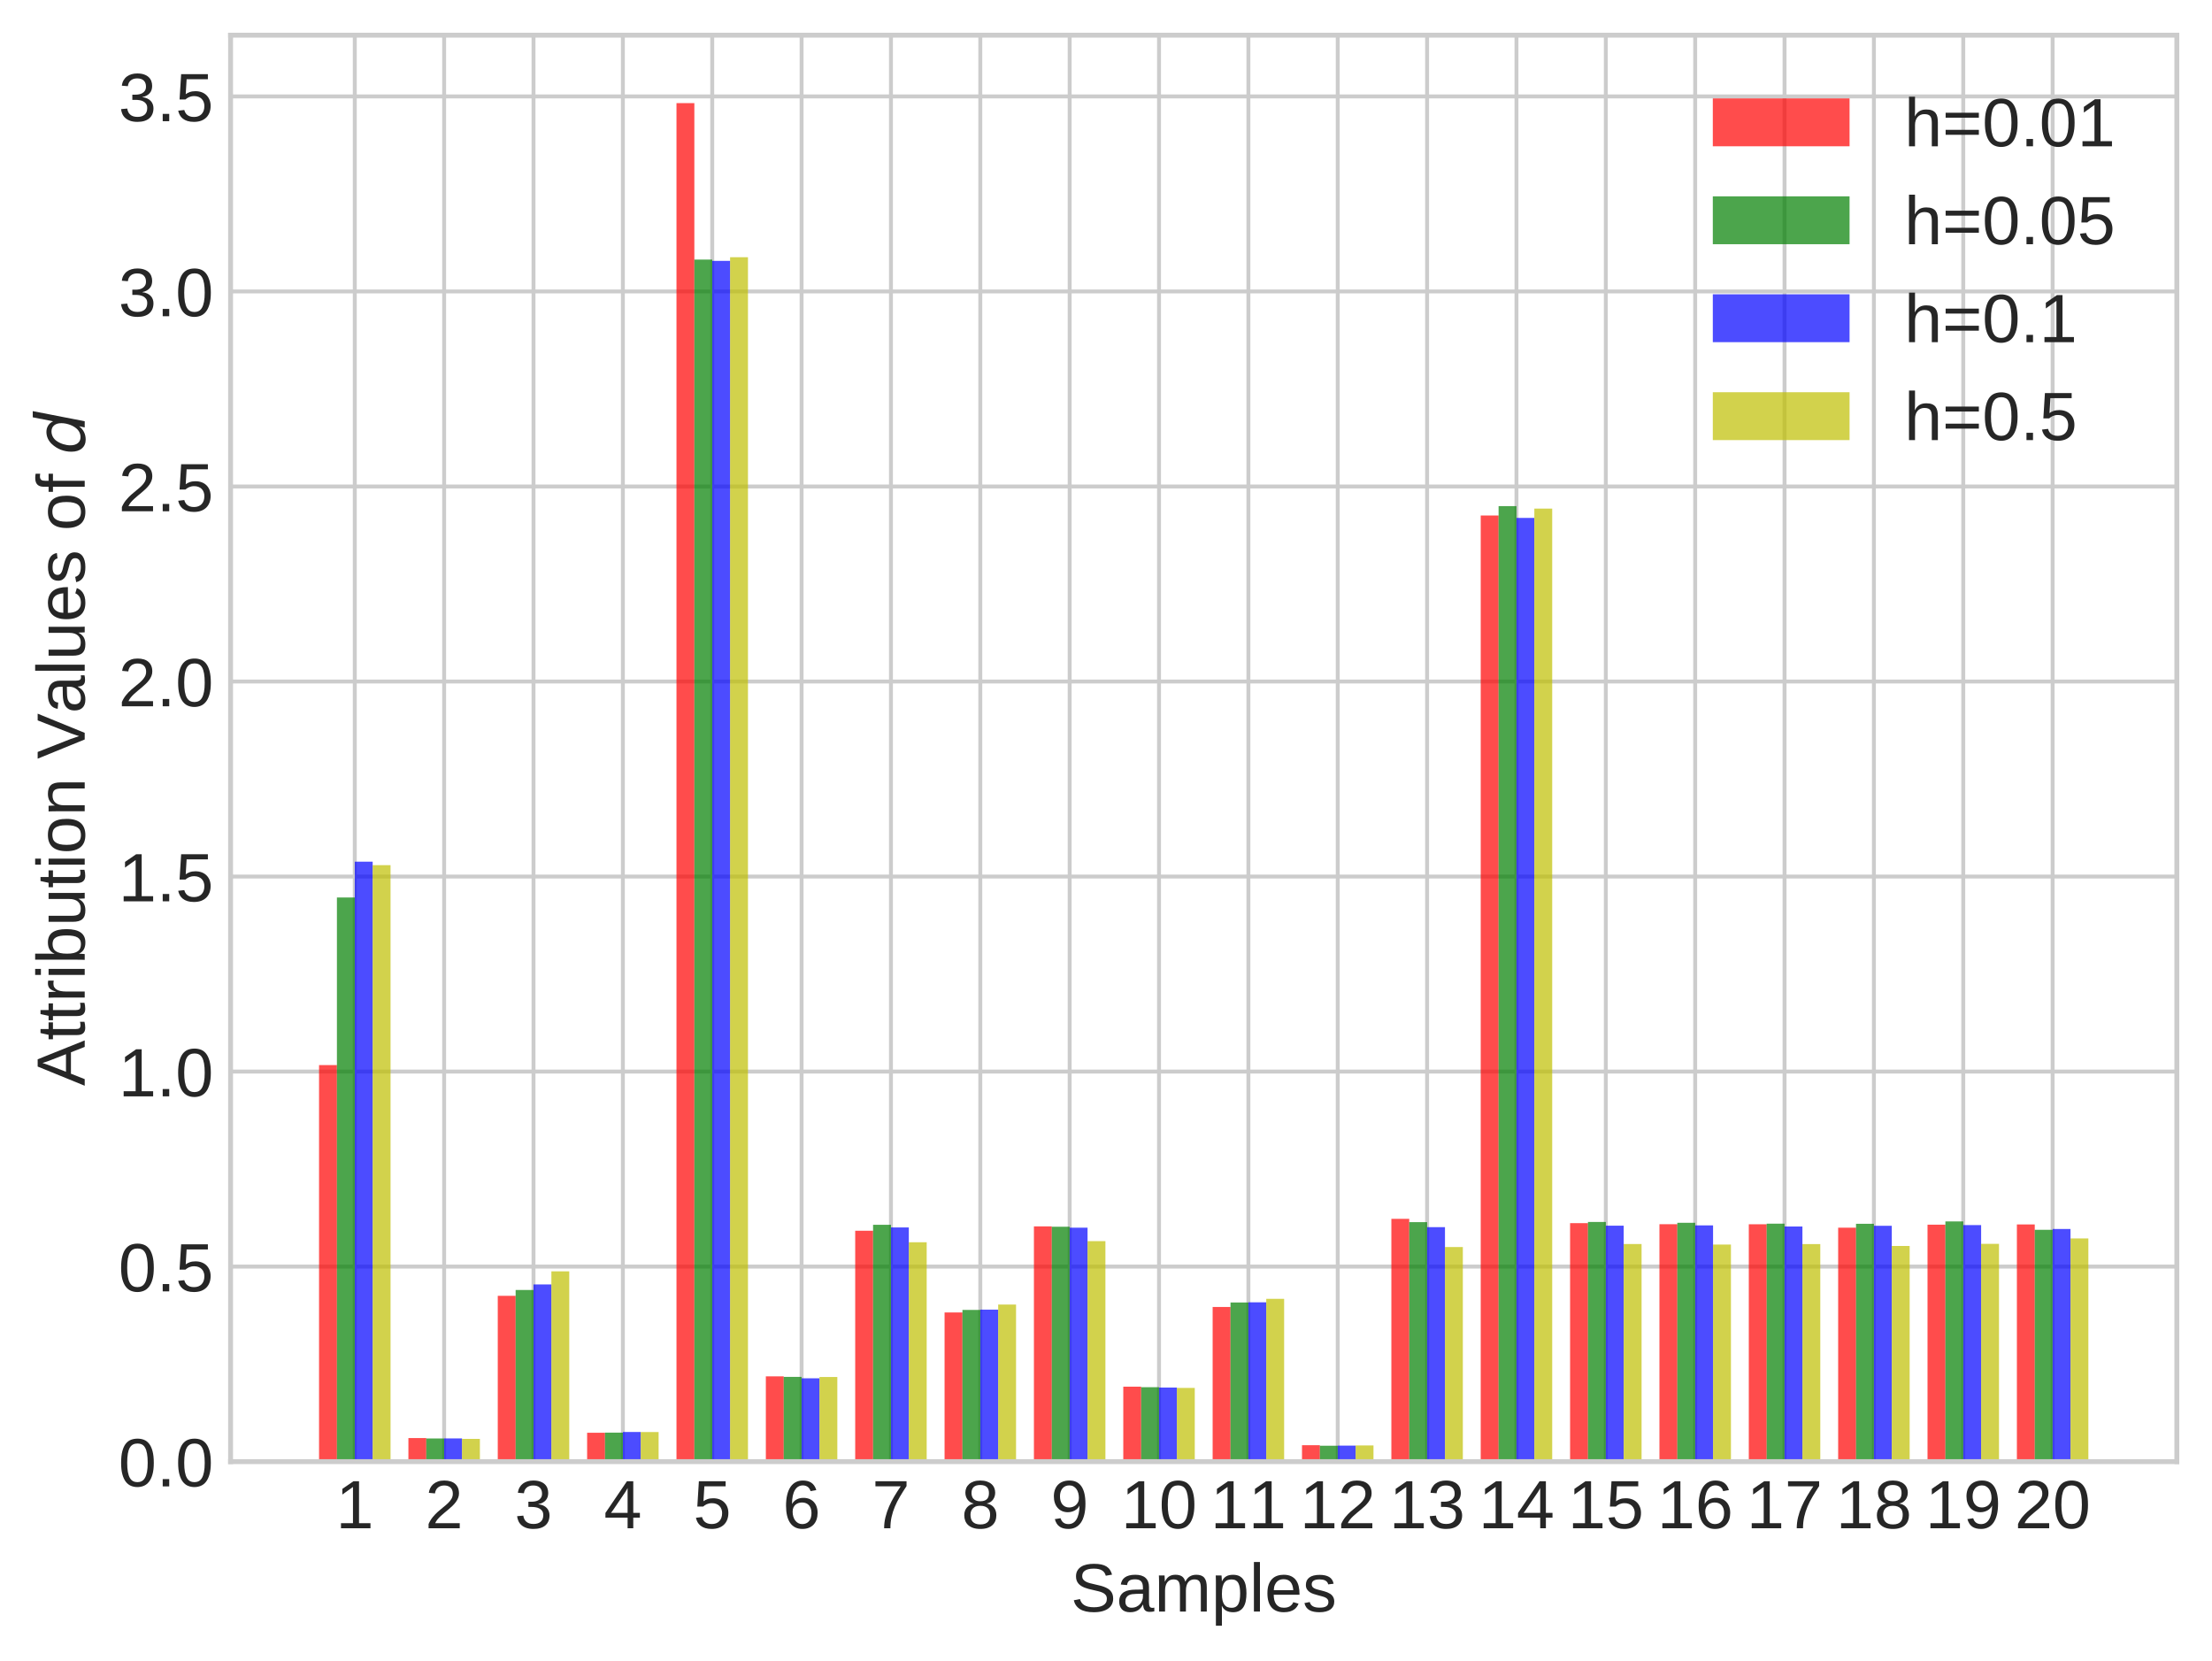 <?xml version="1.0" encoding="utf-8" standalone="no"?>
<!DOCTYPE svg PUBLIC "-//W3C//DTD SVG 1.1//EN"
  "http://www.w3.org/Graphics/SVG/1.1/DTD/svg11.dtd">
<!-- Created with matplotlib (https://matplotlib.org/) -->
<svg height="340.021pt" version="1.1" viewBox="0 0 452.901 340.021" width="452.901pt" xmlns="http://www.w3.org/2000/svg" xmlns:xlink="http://www.w3.org/1999/xlink">
 <defs>
  <style type="text/css">*{stroke-linecap:butt;stroke-linejoin:round;}</style>
 </defs>
 <g id="figure_1">
  <g id="patch_1">
   <path d="M 0 340.021 
L 452.901 340.021 
L 452.901 0 
L 0 0 
z
" style="fill:#ffffff;"/>
  </g>
  <g id="axes_1">
   <g id="patch_2">
    <path d="M 47.211 299.22 
L 445.701 299.22 
L 445.701 7.2 
L 47.211 7.2 
z
" style="fill:#ffffff;"/>
   </g>
   <g id="matplotlib.axis_1">
    <g id="xtick_1">
     <g id="line2d_1">
      <path clip-path="url(#p4e2edc030e)" d="M 72.642 299.22 
L 72.642 7.2 
" style="fill:none;stroke:#cccccc;stroke-linecap:round;stroke-width:0.8;"/>
     </g>
     <g id="line2d_2"/>
     <g id="text_1">
      <!-- 1 -->
      <g style="fill:#262626;" transform="translate(68.75 312.866)scale(0.14 -0.14)">
       <defs>
        <path d="M 7.625 0 
L 7.625 7.469 
L 25.141 7.469 
L 25.141 60.406 
L 9.625 49.312 
L 9.625 57.625 
L 25.875 68.797 
L 33.984 68.797 
L 33.984 7.469 
L 50.734 7.469 
L 50.734 0 
z
" id="LiberationSans-49"/>
       </defs>
       <use xlink:href="#LiberationSans-49"/>
      </g>
     </g>
    </g>
    <g id="xtick_2">
     <g id="line2d_3">
      <path clip-path="url(#p4e2edc030e)" d="M 90.938 299.22 
L 90.938 7.2 
" style="fill:none;stroke:#cccccc;stroke-linecap:round;stroke-width:0.8;"/>
     </g>
     <g id="line2d_4"/>
     <g id="text_2">
      <!-- 2 -->
      <g style="fill:#262626;" transform="translate(87.046 312.866)scale(0.14 -0.14)">
       <defs>
        <path d="M 5.031 0 
L 5.031 6.203 
Q 7.516 11.922 11.109 16.281 
Q 14.703 20.656 18.656 24.188 
Q 22.609 27.734 26.484 30.766 
Q 30.375 33.797 33.5 36.812 
Q 36.625 39.844 38.547 43.156 
Q 40.484 46.484 40.484 50.688 
Q 40.484 53.609 39.594 55.828 
Q 38.719 58.062 37.062 59.562 
Q 35.406 61.078 33.078 61.828 
Q 30.766 62.594 27.938 62.594 
Q 25.297 62.594 22.969 61.859 
Q 20.656 61.141 18.844 59.672 
Q 17.047 58.203 15.891 56.031 
Q 14.75 53.859 14.406 50.984 
L 5.422 51.812 
Q 5.859 55.516 7.469 58.781 
Q 9.078 62.062 11.906 64.531 
Q 14.75 67 18.719 68.406 
Q 22.703 69.828 27.938 69.828 
Q 33.062 69.828 37.062 68.609 
Q 41.062 67.391 43.812 64.984 
Q 46.578 62.594 48.047 59.078 
Q 49.516 55.562 49.516 50.984 
Q 49.516 47.516 48.266 44.391 
Q 47.016 41.266 44.938 38.422 
Q 42.875 35.594 40.141 32.953 
Q 37.406 30.328 34.422 27.812 
Q 31.453 25.297 28.422 22.828 
Q 25.391 20.359 22.719 17.859 
Q 20.062 15.375 17.969 12.812 
Q 15.875 10.25 14.703 7.469 
L 50.594 7.469 
L 50.594 0 
z
" id="LiberationSans-50"/>
       </defs>
       <use xlink:href="#LiberationSans-50"/>
      </g>
     </g>
    </g>
    <g id="xtick_3">
     <g id="line2d_5">
      <path clip-path="url(#p4e2edc030e)" d="M 109.235 299.22 
L 109.235 7.2 
" style="fill:none;stroke:#cccccc;stroke-linecap:round;stroke-width:0.8;"/>
     </g>
     <g id="line2d_6"/>
     <g id="text_3">
      <!-- 3 -->
      <g style="fill:#262626;" transform="translate(105.342 312.866)scale(0.14 -0.14)">
       <defs>
        <path d="M 51.219 19 
Q 51.219 14.266 49.672 10.547 
Q 48.141 6.844 45.188 4.266 
Q 42.234 1.703 37.859 0.359 
Q 33.5 -0.984 27.875 -0.984 
Q 21.484 -0.984 17.109 0.609 
Q 12.75 2.203 9.906 4.812 
Q 7.078 7.422 5.656 10.766 
Q 4.25 14.109 3.812 17.672 
L 12.891 18.5 
Q 13.281 15.766 14.328 13.516 
Q 15.375 11.281 17.188 9.672 
Q 19 8.062 21.625 7.172 
Q 24.266 6.297 27.875 6.297 
Q 34.516 6.297 38.297 9.562 
Q 42.094 12.844 42.094 19.281 
Q 42.094 23.094 40.406 25.406 
Q 38.719 27.734 36.203 29.031 
Q 33.688 30.328 30.734 30.766 
Q 27.781 31.203 25.297 31.203 
L 20.312 31.203 
L 20.312 38.812 
L 25.094 38.812 
Q 27.594 38.812 30.266 39.328 
Q 32.953 39.844 35.172 41.188 
Q 37.406 42.531 38.844 44.828 
Q 40.281 47.125 40.281 50.688 
Q 40.281 56.203 37.031 59.391 
Q 33.797 62.594 27.391 62.594 
Q 21.578 62.594 17.984 59.609 
Q 14.406 56.641 13.812 51.219 
L 4.984 51.906 
Q 5.516 56.453 7.469 59.812 
Q 9.422 63.188 12.422 65.406 
Q 15.438 67.625 19.281 68.719 
Q 23.141 69.828 27.484 69.828 
Q 33.25 69.828 37.391 68.375 
Q 41.547 66.938 44.188 64.469 
Q 46.828 62.016 48.062 58.688 
Q 49.312 55.375 49.312 51.609 
Q 49.312 48.578 48.484 45.938 
Q 47.656 43.312 45.891 41.203 
Q 44.141 39.109 41.422 37.594 
Q 38.719 36.078 34.906 35.297 
L 34.906 35.109 
Q 39.062 34.672 42.141 33.219 
Q 45.219 31.781 47.219 29.625 
Q 49.219 27.484 50.219 24.75 
Q 51.219 22.016 51.219 19 
z
" id="LiberationSans-51"/>
       </defs>
       <use xlink:href="#LiberationSans-51"/>
      </g>
     </g>
    </g>
    <g id="xtick_4">
     <g id="line2d_7">
      <path clip-path="url(#p4e2edc030e)" d="M 127.531 299.22 
L 127.531 7.2 
" style="fill:none;stroke:#cccccc;stroke-linecap:round;stroke-width:0.8;"/>
     </g>
     <g id="line2d_8"/>
     <g id="text_4">
      <!-- 4 -->
      <g style="fill:#262626;" transform="translate(123.638 312.866)scale(0.14 -0.14)">
       <defs>
        <path d="M 43.016 15.578 
L 43.016 0 
L 34.719 0 
L 34.719 15.578 
L 2.297 15.578 
L 2.297 22.406 
L 33.797 68.797 
L 43.016 68.797 
L 43.016 22.516 
L 52.688 22.516 
L 52.688 15.578 
z
M 34.719 58.891 
Q 34.625 58.641 34.234 57.938 
Q 33.844 57.234 33.344 56.344 
Q 32.859 55.469 32.344 54.562 
Q 31.844 53.656 31.453 53.078 
L 13.812 27.094 
Q 13.578 26.703 13.109 26.062 
Q 12.641 25.438 12.156 24.781 
Q 11.672 24.125 11.172 23.484 
Q 10.688 22.859 10.406 22.516 
L 34.719 22.516 
z
" id="LiberationSans-52"/>
       </defs>
       <use xlink:href="#LiberationSans-52"/>
      </g>
     </g>
    </g>
    <g id="xtick_5">
     <g id="line2d_9">
      <path clip-path="url(#p4e2edc030e)" d="M 145.827 299.22 
L 145.827 7.2 
" style="fill:none;stroke:#cccccc;stroke-linecap:round;stroke-width:0.8;"/>
     </g>
     <g id="line2d_10"/>
     <g id="text_5">
      <!-- 5 -->
      <g style="fill:#262626;" transform="translate(141.934 312.866)scale(0.14 -0.14)">
       <defs>
        <path d="M 51.422 22.406 
Q 51.422 17.234 49.859 12.938 
Q 48.297 8.641 45.219 5.531 
Q 42.141 2.438 37.578 0.719 
Q 33.016 -0.984 27 -0.984 
Q 21.578 -0.984 17.547 0.281 
Q 13.531 1.562 10.734 3.781 
Q 7.953 6 6.312 8.984 
Q 4.688 11.969 4 15.375 
L 12.891 16.406 
Q 13.422 14.453 14.391 12.625 
Q 15.375 10.797 17.062 9.344 
Q 18.75 7.906 21.219 7.047 
Q 23.688 6.203 27.203 6.203 
Q 30.609 6.203 33.391 7.25 
Q 36.188 8.297 38.156 10.344 
Q 40.141 12.406 41.203 15.375 
Q 42.281 18.359 42.281 22.219 
Q 42.281 25.391 41.25 28.047 
Q 40.234 30.719 38.328 32.641 
Q 36.422 34.578 33.656 35.641 
Q 30.906 36.719 27.391 36.719 
Q 25.203 36.719 23.344 36.328 
Q 21.484 35.938 19.891 35.25 
Q 18.312 34.578 17.016 33.672 
Q 15.719 32.766 14.594 31.781 
L 6 31.781 
L 8.297 68.797 
L 47.406 68.797 
L 47.406 61.328 
L 16.312 61.328 
L 14.984 39.5 
Q 17.328 41.312 20.844 42.594 
Q 24.359 43.891 29.203 43.891 
Q 34.328 43.891 38.422 42.328 
Q 42.531 40.766 45.406 37.906 
Q 48.297 35.062 49.859 31.109 
Q 51.422 27.156 51.422 22.406 
z
" id="LiberationSans-53"/>
       </defs>
       <use xlink:href="#LiberationSans-53"/>
      </g>
     </g>
    </g>
    <g id="xtick_6">
     <g id="line2d_11">
      <path clip-path="url(#p4e2edc030e)" d="M 164.123 299.22 
L 164.123 7.2 
" style="fill:none;stroke:#cccccc;stroke-linecap:round;stroke-width:0.8;"/>
     </g>
     <g id="line2d_12"/>
     <g id="text_6">
      <!-- 6 -->
      <g style="fill:#262626;" transform="translate(160.23 312.866)scale(0.14 -0.14)">
       <defs>
        <path d="M 51.219 22.516 
Q 51.219 17.328 49.781 13 
Q 48.344 8.688 45.531 5.578 
Q 42.719 2.484 38.562 0.75 
Q 34.422 -0.984 29 -0.984 
Q 23 -0.984 18.5 1.312 
Q 14.016 3.609 11.031 7.922 
Q 8.062 12.25 6.562 18.531 
Q 5.078 24.812 5.078 32.812 
Q 5.078 42 6.766 48.922 
Q 8.453 55.859 11.625 60.5 
Q 14.797 65.141 19.359 67.484 
Q 23.922 69.828 29.688 69.828 
Q 33.203 69.828 36.281 69.094 
Q 39.359 68.359 41.875 66.719 
Q 44.391 65.094 46.281 62.406 
Q 48.188 59.719 49.312 55.812 
L 40.922 54.297 
Q 39.547 58.734 36.547 60.719 
Q 33.547 62.703 29.594 62.703 
Q 25.984 62.703 23.047 60.984 
Q 20.125 59.281 18.062 55.875 
Q 16.016 52.484 14.906 47.359 
Q 13.812 42.234 13.812 35.406 
Q 16.219 39.844 20.562 42.156 
Q 24.906 44.484 30.516 44.484 
Q 35.203 44.484 39.016 42.969 
Q 42.828 41.453 45.531 38.594 
Q 48.25 35.75 49.734 31.672 
Q 51.219 27.594 51.219 22.516 
z
M 42.281 22.125 
Q 42.281 25.688 41.406 28.562 
Q 40.531 31.453 38.766 33.469 
Q 37.016 35.5 34.422 36.594 
Q 31.844 37.703 28.422 37.703 
Q 26.031 37.703 23.578 36.984 
Q 21.141 36.281 19.156 34.688 
Q 17.188 33.109 15.938 30.516 
Q 14.703 27.938 14.703 24.219 
Q 14.703 20.406 15.672 17.109 
Q 16.656 13.812 18.484 11.375 
Q 20.312 8.938 22.891 7.516 
Q 25.484 6.109 28.719 6.109 
Q 31.891 6.109 34.406 7.203 
Q 36.922 8.297 38.672 10.375 
Q 40.438 12.453 41.359 15.422 
Q 42.281 18.406 42.281 22.125 
z
" id="LiberationSans-54"/>
       </defs>
       <use xlink:href="#LiberationSans-54"/>
      </g>
     </g>
    </g>
    <g id="xtick_7">
     <g id="line2d_13">
      <path clip-path="url(#p4e2edc030e)" d="M 182.419 299.22 
L 182.419 7.2 
" style="fill:none;stroke:#cccccc;stroke-linecap:round;stroke-width:0.8;"/>
     </g>
     <g id="line2d_14"/>
     <g id="text_7">
      <!-- 7 -->
      <g style="fill:#262626;" transform="translate(178.526 312.866)scale(0.14 -0.14)">
       <defs>
        <path d="M 50.594 61.672 
Q 45.406 53.766 41.062 46.453 
Q 36.719 39.156 33.594 31.75 
Q 30.469 24.359 28.734 16.578 
Q 27 8.797 27 0 
L 17.828 0 
Q 17.828 8.25 19.781 16.188 
Q 21.734 24.125 25.047 31.766 
Q 28.375 39.406 32.766 46.781 
Q 37.156 54.156 42.094 61.328 
L 5.125 61.328 
L 5.125 68.797 
L 50.594 68.797 
z
" id="LiberationSans-55"/>
       </defs>
       <use xlink:href="#LiberationSans-55"/>
      </g>
     </g>
    </g>
    <g id="xtick_8">
     <g id="line2d_15">
      <path clip-path="url(#p4e2edc030e)" d="M 200.715 299.22 
L 200.715 7.2 
" style="fill:none;stroke:#cccccc;stroke-linecap:round;stroke-width:0.8;"/>
     </g>
     <g id="line2d_16"/>
     <g id="text_8">
      <!-- 8 -->
      <g style="fill:#262626;" transform="translate(196.823 312.866)scale(0.14 -0.14)">
       <defs>
        <path d="M 51.266 19.188 
Q 51.266 14.797 49.875 11.109 
Q 48.484 7.422 45.625 4.734 
Q 42.781 2.047 38.328 0.531 
Q 33.891 -0.984 27.828 -0.984 
Q 21.781 -0.984 17.359 0.531 
Q 12.938 2.047 10.031 4.703 
Q 7.125 7.375 5.734 11.062 
Q 4.344 14.75 4.344 19.094 
Q 4.344 22.859 5.484 25.781 
Q 6.641 28.719 8.562 30.828 
Q 10.5 32.953 12.969 34.25 
Q 15.438 35.547 18.062 35.984 
L 18.062 36.188 
Q 15.188 36.859 12.906 38.375 
Q 10.641 39.891 9.094 42.016 
Q 7.562 44.141 6.75 46.719 
Q 5.953 49.312 5.953 52.203 
Q 5.953 55.812 7.344 59 
Q 8.734 62.203 11.469 64.625 
Q 14.203 67.047 18.25 68.438 
Q 22.312 69.828 27.641 69.828 
Q 33.25 69.828 37.375 68.406 
Q 41.5 67 44.203 64.578 
Q 46.922 62.156 48.234 58.938 
Q 49.562 55.719 49.562 52.094 
Q 49.562 49.266 48.75 46.672 
Q 47.953 44.094 46.406 41.969 
Q 44.875 39.844 42.594 38.344 
Q 40.328 36.859 37.359 36.281 
L 37.359 36.078 
Q 40.328 35.594 42.859 34.297 
Q 45.406 33.016 47.266 30.891 
Q 49.125 28.766 50.188 25.828 
Q 51.266 22.906 51.266 19.188 
z
M 40.438 51.609 
Q 40.438 54.203 39.766 56.344 
Q 39.109 58.5 37.594 60.031 
Q 36.078 61.578 33.641 62.422 
Q 31.203 63.281 27.641 63.281 
Q 24.172 63.281 21.781 62.422 
Q 19.391 61.578 17.844 60.031 
Q 16.312 58.5 15.625 56.344 
Q 14.938 54.203 14.938 51.609 
Q 14.938 49.562 15.469 47.406 
Q 16.016 45.266 17.422 43.5 
Q 18.844 41.75 21.328 40.625 
Q 23.828 39.5 27.734 39.5 
Q 31.891 39.5 34.406 40.625 
Q 36.922 41.75 38.25 43.5 
Q 39.594 45.266 40.016 47.406 
Q 40.438 49.562 40.438 51.609 
z
M 42.141 20.016 
Q 42.141 22.516 41.453 24.828 
Q 40.766 27.156 39.109 28.938 
Q 37.453 30.719 34.641 31.812 
Q 31.844 32.906 27.641 32.906 
Q 23.781 32.906 21.062 31.812 
Q 18.359 30.719 16.672 28.906 
Q 14.984 27.094 14.203 24.719 
Q 13.422 22.359 13.422 19.828 
Q 13.422 16.656 14.203 14.031 
Q 14.984 11.422 16.688 9.547 
Q 18.406 7.672 21.188 6.641 
Q 23.969 5.609 27.938 5.609 
Q 31.938 5.609 34.672 6.641 
Q 37.406 7.672 39.062 9.547 
Q 40.719 11.422 41.422 14.078 
Q 42.141 16.75 42.141 20.016 
z
" id="LiberationSans-56"/>
       </defs>
       <use xlink:href="#LiberationSans-56"/>
      </g>
     </g>
    </g>
    <g id="xtick_9">
     <g id="line2d_17">
      <path clip-path="url(#p4e2edc030e)" d="M 219.011 299.22 
L 219.011 7.2 
" style="fill:none;stroke:#cccccc;stroke-linecap:round;stroke-width:0.8;"/>
     </g>
     <g id="line2d_18"/>
     <g id="text_9">
      <!-- 9 -->
      <g style="fill:#262626;" transform="translate(215.119 312.866)scale(0.14 -0.14)">
       <defs>
        <path d="M 50.875 35.797 
Q 50.875 26.609 49.141 19.703 
Q 47.406 12.797 44.188 8.203 
Q 40.969 3.609 36.344 1.312 
Q 31.734 -0.984 25.984 -0.984 
Q 22.016 -0.984 18.844 -0.172 
Q 15.672 0.641 13.172 2.344 
Q 10.688 4.047 8.922 6.781 
Q 7.172 9.516 6.109 13.375 
L 14.5 14.703 
Q 15.875 10.25 18.781 8.172 
Q 21.688 6.109 26.125 6.109 
Q 29.688 6.109 32.641 7.781 
Q 35.594 9.469 37.672 12.844 
Q 39.75 16.219 40.922 21.297 
Q 42.094 26.375 42.188 33.203 
Q 41.156 30.906 39.375 29.094 
Q 37.594 27.297 35.328 26.047 
Q 33.062 24.812 30.422 24.141 
Q 27.781 23.484 25.094 23.484 
Q 20.406 23.484 16.625 25.172 
Q 12.844 26.859 10.203 29.875 
Q 7.562 32.906 6.125 37.172 
Q 4.688 41.453 4.688 46.688 
Q 4.688 52 6.219 56.297 
Q 7.766 60.594 10.688 63.594 
Q 13.625 66.609 17.891 68.219 
Q 22.172 69.828 27.594 69.828 
Q 39.062 69.828 44.969 61.328 
Q 50.875 52.828 50.875 35.797 
z
M 41.312 44.281 
Q 41.312 48.094 40.406 51.453 
Q 39.5 54.828 37.719 57.312 
Q 35.938 59.812 33.328 61.25 
Q 30.719 62.703 27.297 62.703 
Q 24.125 62.703 21.578 61.578 
Q 19.047 60.453 17.281 58.375 
Q 15.531 56.297 14.578 53.312 
Q 13.625 50.344 13.625 46.688 
Q 13.625 43.219 14.469 40.234 
Q 15.328 37.25 17.031 35.078 
Q 18.75 32.906 21.281 31.656 
Q 23.828 30.422 27.203 30.422 
Q 29.641 30.422 32.156 31.25 
Q 34.672 32.078 36.688 33.781 
Q 38.719 35.5 40.016 38.109 
Q 41.312 40.719 41.312 44.281 
z
" id="LiberationSans-57"/>
       </defs>
       <use xlink:href="#LiberationSans-57"/>
      </g>
     </g>
    </g>
    <g id="xtick_10">
     <g id="line2d_19">
      <path clip-path="url(#p4e2edc030e)" d="M 237.308 299.22 
L 237.308 7.2 
" style="fill:none;stroke:#cccccc;stroke-linecap:round;stroke-width:0.8;"/>
     </g>
     <g id="line2d_20"/>
     <g id="text_10">
      <!-- 10 -->
      <g style="fill:#262626;" transform="translate(229.522 312.866)scale(0.14 -0.14)">
       <defs>
        <path d="M 51.703 34.422 
Q 51.703 24.516 49.828 17.75 
Q 47.953 10.984 44.703 6.812 
Q 41.453 2.641 37.062 0.828 
Q 32.672 -0.984 27.688 -0.984 
Q 22.656 -0.984 18.312 0.828 
Q 13.969 2.641 10.766 6.781 
Q 7.562 10.938 5.734 17.703 
Q 3.906 24.469 3.906 34.422 
Q 3.906 44.828 5.734 51.641 
Q 7.562 58.453 10.781 62.5 
Q 14.016 66.547 18.406 68.188 
Q 22.797 69.828 27.984 69.828 
Q 32.906 69.828 37.219 68.188 
Q 41.547 66.547 44.766 62.5 
Q 48 58.453 49.844 51.641 
Q 51.703 44.828 51.703 34.422 
z
M 42.781 34.422 
Q 42.781 42.625 41.797 48.062 
Q 40.828 53.516 38.922 56.766 
Q 37.016 60.016 34.25 61.359 
Q 31.5 62.703 27.984 62.703 
Q 24.266 62.703 21.438 61.328 
Q 18.609 59.969 16.672 56.719 
Q 14.75 53.469 13.766 48.016 
Q 12.797 42.578 12.797 34.422 
Q 12.797 26.516 13.797 21.094 
Q 14.797 15.672 16.719 12.375 
Q 18.656 9.078 21.438 7.641 
Q 24.219 6.203 27.781 6.203 
Q 31.25 6.203 34.031 7.641 
Q 36.812 9.078 38.734 12.375 
Q 40.672 15.672 41.719 21.094 
Q 42.781 26.516 42.781 34.422 
z
" id="LiberationSans-48"/>
       </defs>
       <use xlink:href="#LiberationSans-49"/>
       <use x="55.615" xlink:href="#LiberationSans-48"/>
      </g>
     </g>
    </g>
    <g id="xtick_11">
     <g id="line2d_21">
      <path clip-path="url(#p4e2edc030e)" d="M 255.604 299.22 
L 255.604 7.2 
" style="fill:none;stroke:#cccccc;stroke-linecap:round;stroke-width:0.8;"/>
     </g>
     <g id="line2d_22"/>
     <g id="text_11">
      <!-- 11 -->
      <g style="fill:#262626;" transform="translate(247.818 312.866)scale(0.14 -0.14)">
       <use xlink:href="#LiberationSans-49"/>
       <use x="55.615" xlink:href="#LiberationSans-49"/>
      </g>
     </g>
    </g>
    <g id="xtick_12">
     <g id="line2d_23">
      <path clip-path="url(#p4e2edc030e)" d="M 273.9 299.22 
L 273.9 7.2 
" style="fill:none;stroke:#cccccc;stroke-linecap:round;stroke-width:0.8;"/>
     </g>
     <g id="line2d_24"/>
     <g id="text_12">
      <!-- 12 -->
      <g style="fill:#262626;" transform="translate(266.115 312.866)scale(0.14 -0.14)">
       <use xlink:href="#LiberationSans-49"/>
       <use x="55.615" xlink:href="#LiberationSans-50"/>
      </g>
     </g>
    </g>
    <g id="xtick_13">
     <g id="line2d_25">
      <path clip-path="url(#p4e2edc030e)" d="M 292.196 299.22 
L 292.196 7.2 
" style="fill:none;stroke:#cccccc;stroke-linecap:round;stroke-width:0.8;"/>
     </g>
     <g id="line2d_26"/>
     <g id="text_13">
      <!-- 13 -->
      <g style="fill:#262626;" transform="translate(284.411 312.866)scale(0.14 -0.14)">
       <use xlink:href="#LiberationSans-49"/>
       <use x="55.615" xlink:href="#LiberationSans-51"/>
      </g>
     </g>
    </g>
    <g id="xtick_14">
     <g id="line2d_27">
      <path clip-path="url(#p4e2edc030e)" d="M 310.492 299.22 
L 310.492 7.2 
" style="fill:none;stroke:#cccccc;stroke-linecap:round;stroke-width:0.8;"/>
     </g>
     <g id="line2d_28"/>
     <g id="text_14">
      <!-- 14 -->
      <g style="fill:#262626;" transform="translate(302.707 312.866)scale(0.14 -0.14)">
       <use xlink:href="#LiberationSans-49"/>
       <use x="55.615" xlink:href="#LiberationSans-52"/>
      </g>
     </g>
    </g>
    <g id="xtick_15">
     <g id="line2d_29">
      <path clip-path="url(#p4e2edc030e)" d="M 328.788 299.22 
L 328.788 7.2 
" style="fill:none;stroke:#cccccc;stroke-linecap:round;stroke-width:0.8;"/>
     </g>
     <g id="line2d_30"/>
     <g id="text_15">
      <!-- 15 -->
      <g style="fill:#262626;" transform="translate(321.003 312.866)scale(0.14 -0.14)">
       <use xlink:href="#LiberationSans-49"/>
       <use x="55.615" xlink:href="#LiberationSans-53"/>
      </g>
     </g>
    </g>
    <g id="xtick_16">
     <g id="line2d_31">
      <path clip-path="url(#p4e2edc030e)" d="M 347.084 299.22 
L 347.084 7.2 
" style="fill:none;stroke:#cccccc;stroke-linecap:round;stroke-width:0.8;"/>
     </g>
     <g id="line2d_32"/>
     <g id="text_16">
      <!-- 16 -->
      <g style="fill:#262626;" transform="translate(339.299 312.866)scale(0.14 -0.14)">
       <use xlink:href="#LiberationSans-49"/>
       <use x="55.615" xlink:href="#LiberationSans-54"/>
      </g>
     </g>
    </g>
    <g id="xtick_17">
     <g id="line2d_33">
      <path clip-path="url(#p4e2edc030e)" d="M 365.381 299.22 
L 365.381 7.2 
" style="fill:none;stroke:#cccccc;stroke-linecap:round;stroke-width:0.8;"/>
     </g>
     <g id="line2d_34"/>
     <g id="text_17">
      <!-- 17 -->
      <g style="fill:#262626;" transform="translate(357.595 312.866)scale(0.14 -0.14)">
       <use xlink:href="#LiberationSans-49"/>
       <use x="55.615" xlink:href="#LiberationSans-55"/>
      </g>
     </g>
    </g>
    <g id="xtick_18">
     <g id="line2d_35">
      <path clip-path="url(#p4e2edc030e)" d="M 383.677 299.22 
L 383.677 7.2 
" style="fill:none;stroke:#cccccc;stroke-linecap:round;stroke-width:0.8;"/>
     </g>
     <g id="line2d_36"/>
     <g id="text_18">
      <!-- 18 -->
      <g style="fill:#262626;" transform="translate(375.891 312.866)scale(0.14 -0.14)">
       <use xlink:href="#LiberationSans-49"/>
       <use x="55.615" xlink:href="#LiberationSans-56"/>
      </g>
     </g>
    </g>
    <g id="xtick_19">
     <g id="line2d_37">
      <path clip-path="url(#p4e2edc030e)" d="M 401.973 299.22 
L 401.973 7.2 
" style="fill:none;stroke:#cccccc;stroke-linecap:round;stroke-width:0.8;"/>
     </g>
     <g id="line2d_38"/>
     <g id="text_19">
      <!-- 19 -->
      <g style="fill:#262626;" transform="translate(394.188 312.866)scale(0.14 -0.14)">
       <use xlink:href="#LiberationSans-49"/>
       <use x="55.615" xlink:href="#LiberationSans-57"/>
      </g>
     </g>
    </g>
    <g id="xtick_20">
     <g id="line2d_39">
      <path clip-path="url(#p4e2edc030e)" d="M 420.269 299.22 
L 420.269 7.2 
" style="fill:none;stroke:#cccccc;stroke-linecap:round;stroke-width:0.8;"/>
     </g>
     <g id="line2d_40"/>
     <g id="text_20">
      <!-- 20 -->
      <g style="fill:#262626;" transform="translate(412.484 312.866)scale(0.14 -0.14)">
       <use xlink:href="#LiberationSans-50"/>
       <use x="55.615" xlink:href="#LiberationSans-48"/>
      </g>
     </g>
    </g>
    <g id="text_21">
     <!-- Samples -->
     <g style="fill:#262626;" transform="translate(219.222 329.916)scale(0.14 -0.14)">
      <defs>
       <path d="M 62.109 19 
Q 62.109 14.656 60.422 10.984 
Q 58.734 7.328 55.219 4.656 
Q 51.703 2 46.359 0.5 
Q 41.016 -0.984 33.688 -0.984 
Q 20.844 -0.984 13.672 3.516 
Q 6.5 8.016 4.547 16.5 
L 13.578 18.312 
Q 14.266 15.625 15.672 13.422 
Q 17.094 11.234 19.5 9.641 
Q 21.922 8.062 25.484 7.172 
Q 29.047 6.297 34.031 6.297 
Q 38.188 6.297 41.656 7 
Q 45.125 7.719 47.609 9.172 
Q 50.094 10.641 51.484 12.953 
Q 52.875 15.281 52.875 18.5 
Q 52.875 21.875 51.344 23.969 
Q 49.812 26.078 47.016 27.438 
Q 44.234 28.812 40.375 29.734 
Q 36.531 30.672 31.844 31.734 
Q 28.953 32.375 26.047 33.125 
Q 23.141 33.891 20.484 34.938 
Q 17.828 35.984 15.484 37.391 
Q 13.141 38.812 11.422 40.797 
Q 9.719 42.781 8.734 45.391 
Q 7.766 48 7.766 51.422 
Q 7.766 56.297 9.734 59.781 
Q 11.719 63.281 15.234 65.531 
Q 18.75 67.781 23.531 68.797 
Q 28.328 69.828 33.891 69.828 
Q 40.281 69.828 44.812 68.828 
Q 49.359 67.828 52.484 65.812 
Q 55.609 63.812 57.484 60.859 
Q 59.375 57.906 60.5 54 
L 51.312 52.391 
Q 50.641 54.891 49.344 56.844 
Q 48.047 58.797 45.938 60.109 
Q 43.844 61.422 40.844 62.109 
Q 37.844 62.797 33.797 62.797 
Q 29 62.797 25.75 61.938 
Q 22.516 61.078 20.531 59.609 
Q 18.562 58.156 17.703 56.172 
Q 16.844 54.203 16.844 51.906 
Q 16.844 48.828 18.375 46.844 
Q 19.922 44.875 22.562 43.547 
Q 25.203 42.234 28.656 41.359 
Q 32.125 40.484 36.031 39.594 
Q 39.203 38.875 42.359 38.109 
Q 45.516 37.359 48.391 36.297 
Q 51.266 35.25 53.781 33.828 
Q 56.297 32.422 58.156 30.375 
Q 60.016 28.328 61.062 25.531 
Q 62.109 22.75 62.109 19 
z
" id="LiberationSans-83"/>
       <path d="M 20.219 -0.984 
Q 12.25 -0.984 8.25 3.219 
Q 4.25 7.422 4.25 14.75 
Q 4.25 19.969 6.219 23.312 
Q 8.203 26.656 11.391 28.562 
Q 14.594 30.469 18.688 31.203 
Q 22.797 31.938 27.047 32.031 
L 38.922 32.234 
L 38.922 35.109 
Q 38.922 38.375 38.234 40.672 
Q 37.547 42.969 36.125 44.375 
Q 34.719 45.797 32.594 46.453 
Q 30.469 47.125 27.594 47.125 
Q 25.047 47.125 23 46.75 
Q 20.953 46.391 19.438 45.438 
Q 17.922 44.484 16.984 42.844 
Q 16.062 41.219 15.766 38.719 
L 6.594 39.547 
Q 7.078 42.672 8.438 45.281 
Q 9.812 47.906 12.328 49.797 
Q 14.844 51.703 18.625 52.75 
Q 22.406 53.812 27.781 53.812 
Q 37.75 53.812 42.766 49.234 
Q 47.797 44.672 47.797 36.031 
L 47.797 13.281 
Q 47.797 9.375 48.828 7.391 
Q 49.859 5.422 52.734 5.422 
Q 53.469 5.422 54.203 5.516 
Q 54.938 5.609 55.609 5.766 
L 55.609 0.297 
Q 53.953 -0.094 52.312 -0.281 
Q 50.688 -0.484 48.828 -0.484 
Q 46.344 -0.484 44.562 0.172 
Q 42.781 0.828 41.656 2.172 
Q 40.531 3.516 39.938 5.484 
Q 39.359 7.469 39.203 10.109 
L 38.922 10.109 
Q 37.5 7.562 35.812 5.516 
Q 34.125 3.469 31.875 2.031 
Q 29.641 0.594 26.781 -0.188 
Q 23.922 -0.984 20.219 -0.984 
z
M 22.219 5.609 
Q 26.422 5.609 29.562 7.141 
Q 32.719 8.688 34.781 11.078 
Q 36.859 13.484 37.891 16.312 
Q 38.922 19.141 38.922 21.734 
L 38.922 26.078 
L 29.297 25.875 
Q 26.078 25.828 23.172 25.406 
Q 20.266 25 18.062 23.781 
Q 15.875 22.562 14.578 20.359 
Q 13.281 18.172 13.281 14.594 
Q 13.281 10.297 15.594 7.953 
Q 17.922 5.609 22.219 5.609 
z
" id="LiberationSans-97"/>
       <path d="M 37.5 0 
L 37.5 33.5 
Q 37.5 37.359 37.016 39.938 
Q 36.531 42.531 35.375 44.109 
Q 34.234 45.703 32.375 46.359 
Q 30.516 47.016 27.828 47.016 
Q 25.047 47.016 22.797 45.922 
Q 20.562 44.828 18.969 42.75 
Q 17.391 40.672 16.531 37.625 
Q 15.672 34.578 15.672 30.609 
L 15.672 0 
L 6.938 0 
L 6.938 41.547 
Q 6.938 43.219 6.906 45.047 
Q 6.891 46.875 6.828 48.5 
Q 6.781 50.141 6.734 51.312 
Q 6.688 52.484 6.641 52.828 
L 14.938 52.828 
Q 14.984 52.594 15.031 51.516 
Q 15.094 50.438 15.156 49.047 
Q 15.234 47.656 15.281 46.219 
Q 15.328 44.781 15.328 43.797 
L 15.484 43.797 
Q 16.656 46.094 18.016 47.953 
Q 19.391 49.812 21.219 51.094 
Q 23.047 52.391 25.406 53.094 
Q 27.781 53.812 30.906 53.812 
Q 36.922 53.812 40.406 51.422 
Q 43.891 49.031 45.266 43.797 
L 45.406 43.797 
Q 46.578 46.094 48.047 47.953 
Q 49.516 49.812 51.469 51.094 
Q 53.422 52.391 55.859 53.094 
Q 58.297 53.812 61.422 53.812 
Q 65.438 53.812 68.328 52.734 
Q 71.234 51.656 73.094 49.406 
Q 74.953 47.172 75.828 43.625 
Q 76.703 40.094 76.703 35.203 
L 76.703 0 
L 68.016 0 
L 68.016 33.5 
Q 68.016 37.359 67.531 39.938 
Q 67.047 42.531 65.891 44.109 
Q 64.75 45.703 62.891 46.359 
Q 61.031 47.016 58.344 47.016 
Q 55.562 47.016 53.312 45.969 
Q 51.078 44.922 49.484 42.875 
Q 47.906 40.828 47.047 37.75 
Q 46.188 34.672 46.188 30.609 
L 46.188 0 
z
" id="LiberationSans-109"/>
       <path d="M 51.422 26.656 
Q 51.422 20.656 50.438 15.578 
Q 49.469 10.5 47.188 6.828 
Q 44.922 3.172 41.188 1.094 
Q 37.453 -0.984 31.984 -0.984 
Q 26.312 -0.984 22.062 1.172 
Q 17.828 3.328 15.578 8.203 
L 15.328 8.203 
Q 15.375 8.109 15.406 7.328 
Q 15.438 6.547 15.453 5.375 
Q 15.484 4.203 15.5 2.75 
Q 15.531 1.312 15.531 -0.094 
L 15.531 -20.75 
L 6.734 -20.75 
L 6.734 42.047 
Q 6.734 43.953 6.703 45.703 
Q 6.688 47.469 6.641 48.906 
Q 6.594 50.344 6.547 51.359 
Q 6.5 52.391 6.453 52.828 
L 14.938 52.828 
Q 14.984 52.688 15.062 51.797 
Q 15.141 50.922 15.203 49.672 
Q 15.281 48.438 15.359 47.016 
Q 15.438 45.609 15.438 44.344 
L 15.625 44.344 
Q 16.844 46.875 18.406 48.656 
Q 19.969 50.438 21.969 51.578 
Q 23.969 52.734 26.438 53.25 
Q 28.906 53.766 31.984 53.766 
Q 37.453 53.766 41.188 51.812 
Q 44.922 49.859 47.188 46.312 
Q 49.469 42.781 50.438 37.766 
Q 51.422 32.766 51.422 26.656 
z
M 42.188 26.469 
Q 42.188 31.344 41.594 35.156 
Q 41.016 38.969 39.578 41.594 
Q 38.141 44.234 35.734 45.594 
Q 33.344 46.969 29.734 46.969 
Q 26.812 46.969 24.219 46.141 
Q 21.625 45.312 19.703 42.969 
Q 17.781 40.625 16.656 36.5 
Q 15.531 32.375 15.531 25.781 
Q 15.531 20.172 16.453 16.281 
Q 17.391 12.406 19.172 10.016 
Q 20.953 7.625 23.578 6.562 
Q 26.219 5.516 29.641 5.516 
Q 33.297 5.516 35.719 6.922 
Q 38.141 8.344 39.578 11.031 
Q 41.016 13.719 41.594 17.594 
Q 42.188 21.484 42.188 26.469 
z
" id="LiberationSans-112"/>
       <path d="M 6.734 0 
L 6.734 72.469 
L 15.531 72.469 
L 15.531 0 
z
" id="LiberationSans-108"/>
       <path d="M 13.484 24.562 
Q 13.484 20.406 14.328 16.906 
Q 15.188 13.422 16.969 10.906 
Q 18.75 8.406 21.531 7 
Q 24.312 5.609 28.219 5.609 
Q 33.938 5.609 37.375 7.906 
Q 40.828 10.203 42.047 13.719 
L 49.75 11.531 
Q 48.922 9.328 47.438 7.109 
Q 45.953 4.891 43.453 3.094 
Q 40.969 1.312 37.234 0.156 
Q 33.5 -0.984 28.219 -0.984 
Q 16.5 -0.984 10.375 6 
Q 4.25 12.984 4.25 26.766 
Q 4.25 34.188 6.094 39.328 
Q 7.953 44.484 11.172 47.703 
Q 14.406 50.922 18.703 52.359 
Q 23 53.812 27.875 53.812 
Q 34.516 53.812 38.984 51.656 
Q 43.453 49.516 46.156 45.719 
Q 48.875 41.938 50.016 36.812 
Q 51.172 31.688 51.172 25.734 
L 51.172 24.562 
z
M 42.094 31.297 
Q 41.359 39.656 37.844 43.484 
Q 34.328 47.312 27.734 47.312 
Q 25.531 47.312 23.109 46.609 
Q 20.703 45.906 18.656 44.094 
Q 16.609 42.281 15.188 39.172 
Q 13.766 36.078 13.578 31.297 
z
" id="LiberationSans-101"/>
       <path d="M 46.391 14.594 
Q 46.391 10.891 44.938 7.984 
Q 43.5 5.078 40.766 3.094 
Q 38.031 1.125 34.047 0.062 
Q 30.078 -0.984 24.953 -0.984 
Q 20.359 -0.984 16.672 -0.266 
Q 12.984 0.438 10.203 2 
Q 7.422 3.562 5.531 6.125 
Q 3.656 8.688 2.781 12.406 
L 10.547 13.922 
Q 11.672 9.672 15.188 7.688 
Q 18.703 5.719 24.953 5.719 
Q 27.781 5.719 30.141 6.109 
Q 32.516 6.5 34.219 7.453 
Q 35.938 8.406 36.891 9.984 
Q 37.844 11.578 37.844 13.922 
Q 37.844 16.312 36.719 17.844 
Q 35.594 19.391 33.594 20.406 
Q 31.594 21.438 28.734 22.188 
Q 25.875 22.953 22.469 23.875 
Q 19.281 24.703 16.156 25.734 
Q 13.031 26.766 10.516 28.438 
Q 8.016 30.125 6.453 32.609 
Q 4.891 35.109 4.891 38.875 
Q 4.891 46.094 10.031 49.875 
Q 15.188 53.656 25.047 53.656 
Q 33.797 53.656 38.938 50.578 
Q 44.094 47.516 45.453 40.719 
L 37.547 39.75 
Q 37.109 41.797 35.938 43.188 
Q 34.766 44.578 33.109 45.438 
Q 31.453 46.297 29.375 46.656 
Q 27.297 47.016 25.047 47.016 
Q 19.094 47.016 16.25 45.203 
Q 13.422 43.406 13.422 39.75 
Q 13.422 37.594 14.469 36.203 
Q 15.531 34.812 17.406 33.859 
Q 19.281 32.906 21.922 32.203 
Q 24.562 31.5 27.734 30.719 
Q 29.828 30.172 32.031 29.562 
Q 34.234 28.953 36.297 28.094 
Q 38.375 27.25 40.203 26.094 
Q 42.047 24.953 43.406 23.344 
Q 44.781 21.734 45.578 19.578 
Q 46.391 17.438 46.391 14.594 
z
" id="LiberationSans-115"/>
      </defs>
      <use xlink:href="#LiberationSans-83"/>
      <use x="66.699" xlink:href="#LiberationSans-97"/>
      <use x="122.314" xlink:href="#LiberationSans-109"/>
      <use x="205.615" xlink:href="#LiberationSans-112"/>
      <use x="261.23" xlink:href="#LiberationSans-108"/>
      <use x="283.447" xlink:href="#LiberationSans-101"/>
      <use x="339.062" xlink:href="#LiberationSans-115"/>
     </g>
    </g>
   </g>
   <g id="matplotlib.axis_2">
    <g id="ytick_1">
     <g id="line2d_41">
      <path clip-path="url(#p4e2edc030e)" d="M 47.211 299.22 
L 445.701 299.22 
" style="fill:none;stroke:#cccccc;stroke-linecap:round;stroke-width:0.8;"/>
     </g>
     <g id="line2d_42"/>
     <g id="text_22">
      <!-- 0.0 -->
      <g style="fill:#262626;" transform="translate(24.251 304.293)scale(0.14 -0.14)">
       <defs>
        <path d="M 9.125 0 
L 9.125 10.688 
L 18.656 10.688 
L 18.656 0 
z
" id="LiberationSans-46"/>
       </defs>
       <use xlink:href="#LiberationSans-48"/>
       <use x="55.615" xlink:href="#LiberationSans-46"/>
       <use x="83.398" xlink:href="#LiberationSans-48"/>
      </g>
     </g>
    </g>
    <g id="ytick_2">
     <g id="line2d_43">
      <path clip-path="url(#p4e2edc030e)" d="M 47.211 259.294 
L 445.701 259.294 
" style="fill:none;stroke:#cccccc;stroke-linecap:round;stroke-width:0.8;"/>
     </g>
     <g id="line2d_44"/>
     <g id="text_23">
      <!-- 0.5 -->
      <g style="fill:#262626;" transform="translate(24.251 264.367)scale(0.14 -0.14)">
       <use xlink:href="#LiberationSans-48"/>
       <use x="55.615" xlink:href="#LiberationSans-46"/>
       <use x="83.398" xlink:href="#LiberationSans-53"/>
      </g>
     </g>
    </g>
    <g id="ytick_3">
     <g id="line2d_45">
      <path clip-path="url(#p4e2edc030e)" d="M 47.211 219.368 
L 445.701 219.368 
" style="fill:none;stroke:#cccccc;stroke-linecap:round;stroke-width:0.8;"/>
     </g>
     <g id="line2d_46"/>
     <g id="text_24">
      <!-- 1.0 -->
      <g style="fill:#262626;" transform="translate(24.251 224.441)scale(0.14 -0.14)">
       <use xlink:href="#LiberationSans-49"/>
       <use x="55.615" xlink:href="#LiberationSans-46"/>
       <use x="83.398" xlink:href="#LiberationSans-48"/>
      </g>
     </g>
    </g>
    <g id="ytick_4">
     <g id="line2d_47">
      <path clip-path="url(#p4e2edc030e)" d="M 47.211 179.443 
L 445.701 179.443 
" style="fill:none;stroke:#cccccc;stroke-linecap:round;stroke-width:0.8;"/>
     </g>
     <g id="line2d_48"/>
     <g id="text_25">
      <!-- 1.5 -->
      <g style="fill:#262626;" transform="translate(24.251 184.515)scale(0.14 -0.14)">
       <use xlink:href="#LiberationSans-49"/>
       <use x="55.615" xlink:href="#LiberationSans-46"/>
       <use x="83.398" xlink:href="#LiberationSans-53"/>
      </g>
     </g>
    </g>
    <g id="ytick_5">
     <g id="line2d_49">
      <path clip-path="url(#p4e2edc030e)" d="M 47.211 139.517 
L 445.701 139.517 
" style="fill:none;stroke:#cccccc;stroke-linecap:round;stroke-width:0.8;"/>
     </g>
     <g id="line2d_50"/>
     <g id="text_26">
      <!-- 2.0 -->
      <g style="fill:#262626;" transform="translate(24.251 144.59)scale(0.14 -0.14)">
       <use xlink:href="#LiberationSans-50"/>
       <use x="55.615" xlink:href="#LiberationSans-46"/>
       <use x="83.398" xlink:href="#LiberationSans-48"/>
      </g>
     </g>
    </g>
    <g id="ytick_6">
     <g id="line2d_51">
      <path clip-path="url(#p4e2edc030e)" d="M 47.211 99.591 
L 445.701 99.591 
" style="fill:none;stroke:#cccccc;stroke-linecap:round;stroke-width:0.8;"/>
     </g>
     <g id="line2d_52"/>
     <g id="text_27">
      <!-- 2.5 -->
      <g style="fill:#262626;" transform="translate(24.251 104.664)scale(0.14 -0.14)">
       <use xlink:href="#LiberationSans-50"/>
       <use x="55.615" xlink:href="#LiberationSans-46"/>
       <use x="83.398" xlink:href="#LiberationSans-53"/>
      </g>
     </g>
    </g>
    <g id="ytick_7">
     <g id="line2d_53">
      <path clip-path="url(#p4e2edc030e)" d="M 47.211 59.665 
L 445.701 59.665 
" style="fill:none;stroke:#cccccc;stroke-linecap:round;stroke-width:0.8;"/>
     </g>
     <g id="line2d_54"/>
     <g id="text_28">
      <!-- 3.0 -->
      <g style="fill:#262626;" transform="translate(24.251 64.738)scale(0.14 -0.14)">
       <use xlink:href="#LiberationSans-51"/>
       <use x="55.615" xlink:href="#LiberationSans-46"/>
       <use x="83.398" xlink:href="#LiberationSans-48"/>
      </g>
     </g>
    </g>
    <g id="ytick_8">
     <g id="line2d_55">
      <path clip-path="url(#p4e2edc030e)" d="M 47.211 19.74 
L 445.701 19.74 
" style="fill:none;stroke:#cccccc;stroke-linecap:round;stroke-width:0.8;"/>
     </g>
     <g id="line2d_56"/>
     <g id="text_29">
      <!-- 3.5 -->
      <g style="fill:#262626;" transform="translate(24.251 24.812)scale(0.14 -0.14)">
       <use xlink:href="#LiberationSans-51"/>
       <use x="55.615" xlink:href="#LiberationSans-46"/>
       <use x="83.398" xlink:href="#LiberationSans-53"/>
      </g>
     </g>
    </g>
    <g id="text_30">
     <!-- Attribution Values of $d$ -->
     <g style="fill:#262626;" transform="translate(17.346 222.3)rotate(-90)scale(0.14 -0.14)">
      <defs>
       <path d="M 56.984 0 
L 49.125 20.125 
L 17.781 20.125 
L 9.859 0 
L 0.203 0 
L 28.266 68.797 
L 38.875 68.797 
L 66.5 0 
z
M 37.5 50.094 
Q 36.719 52.047 36 54.047 
Q 35.297 56.062 34.766 57.688 
Q 34.234 59.328 33.859 60.422 
Q 33.5 61.531 33.453 61.766 
Q 33.344 61.531 33 60.406 
Q 32.672 59.281 32.109 57.609 
Q 31.547 55.953 30.828 53.953 
Q 30.125 51.953 29.391 50 
L 20.609 27.391 
L 46.344 27.391 
z
" id="LiberationSans-65"/>
       <path d="M 27.047 0.391 
Q 25.047 -0.141 22.969 -0.453 
Q 20.906 -0.781 18.172 -0.781 
Q 7.625 -0.781 7.625 11.188 
L 7.625 46.438 
L 1.516 46.438 
L 1.516 52.828 
L 7.953 52.828 
L 10.547 64.656 
L 16.406 64.656 
L 16.406 52.828 
L 26.172 52.828 
L 26.172 46.438 
L 16.406 46.438 
L 16.406 13.094 
Q 16.406 9.281 17.641 7.734 
Q 18.891 6.203 21.969 6.203 
Q 23.25 6.203 24.438 6.391 
Q 25.641 6.594 27.047 6.891 
z
" id="LiberationSans-116"/>
       <path d="M 6.938 0 
L 6.938 40.531 
Q 6.938 42.188 6.906 43.922 
Q 6.891 45.656 6.828 47.266 
Q 6.781 48.875 6.734 50.281 
Q 6.688 51.703 6.641 52.828 
L 14.938 52.828 
Q 14.984 51.703 15.062 50.266 
Q 15.141 48.828 15.203 47.312 
Q 15.281 45.797 15.297 44.406 
Q 15.328 43.016 15.328 42.047 
L 15.531 42.047 
Q 16.453 45.062 17.5 47.281 
Q 18.562 49.516 19.969 50.953 
Q 21.391 52.391 23.344 53.094 
Q 25.297 53.812 28.078 53.812 
Q 29.156 53.812 30.125 53.641 
Q 31.109 53.469 31.641 53.328 
L 31.641 45.266 
Q 30.766 45.516 29.594 45.625 
Q 28.422 45.75 26.953 45.75 
Q 23.922 45.75 21.797 44.375 
Q 19.672 43.016 18.328 40.594 
Q 17 38.188 16.359 34.844 
Q 15.719 31.5 15.719 27.547 
L 15.719 0 
z
" id="LiberationSans-114"/>
       <path d="M 6.688 64.062 
L 6.688 72.469 
L 15.484 72.469 
L 15.484 64.062 
z
M 6.688 0 
L 6.688 52.828 
L 15.484 52.828 
L 15.484 0 
z
" id="LiberationSans-105"/>
       <path d="M 51.422 26.656 
Q 51.422 -0.984 31.984 -0.984 
Q 25.984 -0.984 22 1.188 
Q 18.016 3.375 15.531 8.203 
L 15.438 8.203 
Q 15.438 6.938 15.359 5.562 
Q 15.281 4.203 15.203 3.031 
Q 15.141 1.859 15.062 1.031 
Q 14.984 0.203 14.938 0 
L 6.453 0 
Q 6.5 0.438 6.547 1.484 
Q 6.594 2.547 6.641 4 
Q 6.688 5.469 6.703 7.219 
Q 6.734 8.984 6.734 10.891 
L 6.734 72.469 
L 15.531 72.469 
L 15.531 51.812 
Q 15.531 50.344 15.5 49 
Q 15.484 47.656 15.438 46.625 
Q 15.375 45.406 15.328 44.344 
L 15.531 44.344 
Q 17.969 49.422 22 51.609 
Q 26.031 53.812 31.984 53.812 
Q 42 53.812 46.703 47.062 
Q 51.422 40.328 51.422 26.656 
z
M 42.188 26.375 
Q 42.188 31.844 41.5 35.75 
Q 40.828 39.656 39.312 42.156 
Q 37.797 44.672 35.453 45.844 
Q 33.109 47.016 29.734 47.016 
Q 26.266 47.016 23.609 45.891 
Q 20.953 44.781 19.172 42.281 
Q 17.391 39.797 16.453 35.734 
Q 15.531 31.688 15.531 25.828 
Q 15.531 20.172 16.453 16.312 
Q 17.391 12.453 19.172 10.031 
Q 20.953 7.625 23.578 6.562 
Q 26.219 5.516 29.641 5.516 
Q 32.859 5.516 35.203 6.641 
Q 37.547 7.766 39.109 10.25 
Q 40.672 12.75 41.422 16.719 
Q 42.188 20.703 42.188 26.375 
z
" id="LiberationSans-98"/>
       <path d="M 15.328 52.828 
L 15.328 19.344 
Q 15.328 15.484 15.891 12.891 
Q 16.453 10.297 17.719 8.703 
Q 19 7.125 21.062 6.469 
Q 23.141 5.812 26.219 5.812 
Q 29.344 5.812 31.859 6.906 
Q 34.375 8.016 36.156 10.078 
Q 37.938 12.156 38.906 15.203 
Q 39.891 18.266 39.891 22.219 
L 39.891 52.828 
L 48.688 52.828 
L 48.688 11.281 
Q 48.688 9.625 48.703 7.781 
Q 48.734 5.953 48.781 4.312 
Q 48.828 2.688 48.875 1.516 
Q 48.922 0.344 48.969 0 
L 40.672 0 
Q 40.625 0.25 40.578 1.312 
Q 40.531 2.391 40.453 3.781 
Q 40.375 5.172 40.328 6.609 
Q 40.281 8.062 40.281 9.031 
L 40.141 9.031 
Q 38.875 6.734 37.359 4.875 
Q 35.844 3.031 33.844 1.734 
Q 31.844 0.438 29.25 -0.266 
Q 26.656 -0.984 23.25 -0.984 
Q 18.844 -0.984 15.672 0.094 
Q 12.5 1.172 10.453 3.422 
Q 8.406 5.672 7.453 9.188 
Q 6.5 12.703 6.5 17.625 
L 6.5 52.828 
z
" id="LiberationSans-117"/>
       <path d="M 51.422 26.469 
Q 51.422 12.594 45.312 5.797 
Q 39.203 -0.984 27.594 -0.984 
Q 22.078 -0.984 17.719 0.672 
Q 13.375 2.344 10.375 5.766 
Q 7.375 9.188 5.781 14.328 
Q 4.203 19.484 4.203 26.469 
Q 4.203 53.812 27.875 53.812 
Q 34.031 53.812 38.5 52.094 
Q 42.969 50.391 45.828 46.969 
Q 48.688 43.562 50.047 38.422 
Q 51.422 33.297 51.422 26.469 
z
M 42.188 26.469 
Q 42.188 32.625 41.234 36.625 
Q 40.281 40.625 38.453 43.016 
Q 36.625 45.406 33.984 46.359 
Q 31.344 47.312 28.031 47.312 
Q 24.656 47.312 21.938 46.312 
Q 19.234 45.312 17.328 42.891 
Q 15.438 40.484 14.422 36.469 
Q 13.422 32.469 13.422 26.469 
Q 13.422 20.312 14.5 16.281 
Q 15.578 12.25 17.453 9.859 
Q 19.344 7.469 21.906 6.484 
Q 24.469 5.516 27.484 5.516 
Q 30.859 5.516 33.594 6.469 
Q 36.328 7.422 38.234 9.812 
Q 40.141 12.203 41.156 16.25 
Q 42.188 20.312 42.188 26.469 
z
" id="LiberationSans-111"/>
       <path d="M 40.281 0 
L 40.281 33.5 
Q 40.281 37.359 39.719 39.938 
Q 39.156 42.531 37.891 44.109 
Q 36.625 45.703 34.547 46.359 
Q 32.469 47.016 29.391 47.016 
Q 26.266 47.016 23.75 45.922 
Q 21.234 44.828 19.453 42.75 
Q 17.672 40.672 16.688 37.625 
Q 15.719 34.578 15.719 30.609 
L 15.719 0 
L 6.938 0 
L 6.938 41.547 
Q 6.938 43.219 6.906 45.047 
Q 6.891 46.875 6.828 48.5 
Q 6.781 50.141 6.734 51.312 
Q 6.688 52.484 6.641 52.828 
L 14.938 52.828 
Q 14.984 52.594 15.031 51.516 
Q 15.094 50.438 15.156 49.047 
Q 15.234 47.656 15.281 46.219 
Q 15.328 44.781 15.328 43.797 
L 15.484 43.797 
Q 16.75 46.094 18.266 47.953 
Q 19.781 49.812 21.781 51.094 
Q 23.781 52.391 26.359 53.094 
Q 28.953 53.812 32.375 53.812 
Q 36.766 53.812 39.938 52.734 
Q 43.109 51.656 45.156 49.406 
Q 47.219 47.172 48.172 43.625 
Q 49.125 40.094 49.125 35.203 
L 49.125 0 
z
" id="LiberationSans-110"/>
       <path id="LiberationSans-32"/>
       <path d="M 38.188 0 
L 28.516 0 
L 0.438 68.797 
L 10.25 68.797 
L 29.297 20.359 
Q 30.031 18.172 30.766 15.984 
Q 31.5 13.812 32.078 12.109 
Q 32.766 10.109 33.406 8.203 
Q 33.984 10.016 34.672 12.016 
Q 35.25 13.719 35.953 15.859 
Q 36.672 18.016 37.5 20.359 
L 56.453 68.797 
L 66.266 68.797 
z
" id="LiberationSans-86"/>
       <path d="M 17.625 46.438 
L 17.625 0 
L 8.844 0 
L 8.844 46.438 
L 1.422 46.438 
L 1.422 52.828 
L 8.844 52.828 
L 8.844 58.797 
Q 8.844 61.672 9.375 64.141 
Q 9.906 66.609 11.344 68.438 
Q 12.797 70.266 15.281 71.312 
Q 17.781 72.359 21.734 72.359 
Q 23.297 72.359 24.969 72.219 
Q 26.656 72.078 27.938 71.781 
L 27.938 65.094 
Q 27.094 65.234 26 65.359 
Q 24.906 65.484 24.031 65.484 
Q 22.078 65.484 20.828 64.938 
Q 19.578 64.406 18.875 63.406 
Q 18.172 62.406 17.891 60.938 
Q 17.625 59.469 17.625 57.562 
L 17.625 52.828 
L 27.938 52.828 
L 27.938 46.438 
z
" id="LiberationSans-102"/>
       <path d="M 41.797 8.203 
Q 38.188 3.469 33.25 1.016 
Q 28.328 -1.422 22.312 -1.422 
Q 14.109 -1.422 9.344 4.172 
Q 4.594 9.766 4.594 19.484 
Q 4.594 27.594 7.469 34.938 
Q 10.359 42.281 15.828 48.094 
Q 19.438 51.953 23.969 53.969 
Q 28.516 56 33.5 56 
Q 38.766 56 42.797 53.453 
Q 46.828 50.922 49.031 46.188 
L 54.891 75.984 
L 63.922 75.984 
L 49.125 0 
L 40.094 0 
z
M 13.922 21.094 
Q 13.922 14.016 17.109 10.062 
Q 20.312 6.109 25.984 6.109 
Q 30.172 6.109 33.766 8.125 
Q 37.359 10.156 40.094 14.109 
Q 42.969 18.219 44.625 23.578 
Q 46.297 28.953 46.297 34.188 
Q 46.297 40.969 43.094 44.766 
Q 39.891 48.578 34.281 48.578 
Q 30.031 48.578 26.359 46.578 
Q 22.703 44.578 20.125 40.828 
Q 17.281 36.766 15.594 31.391 
Q 13.922 26.031 13.922 21.094 
z
" id="DejaVuSans-Oblique-100"/>
      </defs>
      <use transform="translate(0 0.016)" xlink:href="#LiberationSans-65"/>
      <use transform="translate(66.699 0.016)" xlink:href="#LiberationSans-116"/>
      <use transform="translate(94.482 0.016)" xlink:href="#LiberationSans-116"/>
      <use transform="translate(122.266 0.016)" xlink:href="#LiberationSans-114"/>
      <use transform="translate(155.566 0.016)" xlink:href="#LiberationSans-105"/>
      <use transform="translate(177.783 0.016)" xlink:href="#LiberationSans-98"/>
      <use transform="translate(233.398 0.016)" xlink:href="#LiberationSans-117"/>
      <use transform="translate(289.014 0.016)" xlink:href="#LiberationSans-116"/>
      <use transform="translate(316.797 0.016)" xlink:href="#LiberationSans-105"/>
      <use transform="translate(339.014 0.016)" xlink:href="#LiberationSans-111"/>
      <use transform="translate(394.629 0.016)" xlink:href="#LiberationSans-110"/>
      <use transform="translate(450.244 0.016)" xlink:href="#LiberationSans-32"/>
      <use transform="translate(478.027 0.016)" xlink:href="#LiberationSans-86"/>
      <use transform="translate(544.727 0.016)" xlink:href="#LiberationSans-97"/>
      <use transform="translate(600.342 0.016)" xlink:href="#LiberationSans-108"/>
      <use transform="translate(622.559 0.016)" xlink:href="#LiberationSans-117"/>
      <use transform="translate(678.174 0.016)" xlink:href="#LiberationSans-101"/>
      <use transform="translate(733.789 0.016)" xlink:href="#LiberationSans-115"/>
      <use transform="translate(783.789 0.016)" xlink:href="#LiberationSans-32"/>
      <use transform="translate(811.572 0.016)" xlink:href="#LiberationSans-111"/>
      <use transform="translate(867.188 0.016)" xlink:href="#LiberationSans-102"/>
      <use transform="translate(894.971 0.016)" xlink:href="#LiberationSans-32"/>
      <use transform="translate(922.754 0.016)" xlink:href="#DejaVuSans-Oblique-100"/>
     </g>
    </g>
   </g>
   <g id="patch_3">
    <path clip-path="url(#p4e2edc030e)" d="M 65.324 299.22 
L 68.983 299.22 
L 68.983 218.041 
L 65.324 218.041 
z
" style="fill:#ff0000;opacity:0.7;"/>
   </g>
   <g id="patch_4">
    <path clip-path="url(#p4e2edc030e)" d="M 83.62 299.22 
L 87.279 299.22 
L 87.279 294.398 
L 83.62 294.398 
z
" style="fill:#ff0000;opacity:0.7;"/>
   </g>
   <g id="patch_5">
    <path clip-path="url(#p4e2edc030e)" d="M 101.916 299.22 
L 105.575 299.22 
L 105.575 265.275 
L 101.916 265.275 
z
" style="fill:#ff0000;opacity:0.7;"/>
   </g>
   <g id="patch_6">
    <path clip-path="url(#p4e2edc030e)" d="M 120.212 299.22 
L 123.871 299.22 
L 123.871 293.306 
L 120.212 293.306 
z
" style="fill:#ff0000;opacity:0.7;"/>
   </g>
   <g id="patch_7">
    <path clip-path="url(#p4e2edc030e)" d="M 138.508 299.22 
L 142.168 299.22 
L 142.168 21.106 
L 138.508 21.106 
z
" style="fill:#ff0000;opacity:0.7;"/>
   </g>
   <g id="patch_8">
    <path clip-path="url(#p4e2edc030e)" d="M 156.805 299.22 
L 160.464 299.22 
L 160.464 281.767 
L 156.805 281.767 
z
" style="fill:#ff0000;opacity:0.7;"/>
   </g>
   <g id="patch_9">
    <path clip-path="url(#p4e2edc030e)" d="M 175.101 299.22 
L 178.76 299.22 
L 178.76 251.953 
L 175.101 251.953 
z
" style="fill:#ff0000;opacity:0.7;"/>
   </g>
   <g id="patch_10">
    <path clip-path="url(#p4e2edc030e)" d="M 193.397 299.22 
L 197.056 299.22 
L 197.056 268.688 
L 193.397 268.688 
z
" style="fill:#ff0000;opacity:0.7;"/>
   </g>
   <g id="patch_11">
    <path clip-path="url(#p4e2edc030e)" d="M 211.693 299.22 
L 215.352 299.22 
L 215.352 251.069 
L 211.693 251.069 
z
" style="fill:#ff0000;opacity:0.7;"/>
   </g>
   <g id="patch_12">
    <path clip-path="url(#p4e2edc030e)" d="M 229.989 299.22 
L 233.648 299.22 
L 233.648 283.877 
L 229.989 283.877 
z
" style="fill:#ff0000;opacity:0.7;"/>
   </g>
   <g id="patch_13">
    <path clip-path="url(#p4e2edc030e)" d="M 248.285 299.22 
L 251.944 299.22 
L 251.944 267.558 
L 248.285 267.558 
z
" style="fill:#ff0000;opacity:0.7;"/>
   </g>
   <g id="patch_14">
    <path clip-path="url(#p4e2edc030e)" d="M 266.581 299.22 
L 270.241 299.22 
L 270.241 295.853 
L 266.581 295.853 
z
" style="fill:#ff0000;opacity:0.7;"/>
   </g>
   <g id="patch_15">
    <path clip-path="url(#p4e2edc030e)" d="M 284.878 299.22 
L 288.537 299.22 
L 288.537 249.516 
L 284.878 249.516 
z
" style="fill:#ff0000;opacity:0.7;"/>
   </g>
   <g id="patch_16">
    <path clip-path="url(#p4e2edc030e)" d="M 303.174 299.22 
L 306.833 299.22 
L 306.833 105.538 
L 303.174 105.538 
z
" style="fill:#ff0000;opacity:0.7;"/>
   </g>
   <g id="patch_17">
    <path clip-path="url(#p4e2edc030e)" d="M 321.47 299.22 
L 325.129 299.22 
L 325.129 250.402 
L 321.47 250.402 
z
" style="fill:#ff0000;opacity:0.7;"/>
   </g>
   <g id="patch_18">
    <path clip-path="url(#p4e2edc030e)" d="M 339.766 299.22 
L 343.425 299.22 
L 343.425 250.622 
L 339.766 250.622 
z
" style="fill:#ff0000;opacity:0.7;"/>
   </g>
   <g id="patch_19">
    <path clip-path="url(#p4e2edc030e)" d="M 358.062 299.22 
L 361.721 299.22 
L 361.721 250.63 
L 358.062 250.63 
z
" style="fill:#ff0000;opacity:0.7;"/>
   </g>
   <g id="patch_20">
    <path clip-path="url(#p4e2edc030e)" d="M 376.358 299.22 
L 380.017 299.22 
L 380.017 251.334 
L 376.358 251.334 
z
" style="fill:#ff0000;opacity:0.7;"/>
   </g>
   <g id="patch_21">
    <path clip-path="url(#p4e2edc030e)" d="M 394.654 299.22 
L 398.314 299.22 
L 398.314 250.715 
L 394.654 250.715 
z
" style="fill:#ff0000;opacity:0.7;"/>
   </g>
   <g id="patch_22">
    <path clip-path="url(#p4e2edc030e)" d="M 412.951 299.22 
L 416.61 299.22 
L 416.61 250.665 
L 412.951 250.665 
z
" style="fill:#ff0000;opacity:0.7;"/>
   </g>
   <g id="patch_23">
    <path clip-path="url(#p4e2edc030e)" d="M 68.983 299.22 
L 72.642 299.22 
L 72.642 183.727 
L 68.983 183.727 
z
" style="fill:#008000;opacity:0.7;"/>
   </g>
   <g id="patch_24">
    <path clip-path="url(#p4e2edc030e)" d="M 87.279 299.22 
L 90.938 299.22 
L 90.938 294.486 
L 87.279 294.486 
z
" style="fill:#008000;opacity:0.7;"/>
   </g>
   <g id="patch_25">
    <path clip-path="url(#p4e2edc030e)" d="M 105.575 299.22 
L 109.235 299.22 
L 109.235 264.081 
L 105.575 264.081 
z
" style="fill:#008000;opacity:0.7;"/>
   </g>
   <g id="patch_26">
    <path clip-path="url(#p4e2edc030e)" d="M 123.871 299.22 
L 127.531 299.22 
L 127.531 293.285 
L 123.871 293.285 
z
" style="fill:#008000;opacity:0.7;"/>
   </g>
   <g id="patch_27">
    <path clip-path="url(#p4e2edc030e)" d="M 142.168 299.22 
L 145.827 299.22 
L 145.827 53.142 
L 142.168 53.142 
z
" style="fill:#008000;opacity:0.7;"/>
   </g>
   <g id="patch_28">
    <path clip-path="url(#p4e2edc030e)" d="M 160.464 299.22 
L 164.123 299.22 
L 164.123 281.872 
L 160.464 281.872 
z
" style="fill:#008000;opacity:0.7;"/>
   </g>
   <g id="patch_29">
    <path clip-path="url(#p4e2edc030e)" d="M 178.76 299.22 
L 182.419 299.22 
L 182.419 250.737 
L 178.76 250.737 
z
" style="fill:#008000;opacity:0.7;"/>
   </g>
   <g id="patch_30">
    <path clip-path="url(#p4e2edc030e)" d="M 197.056 299.22 
L 200.715 299.22 
L 200.715 268.161 
L 197.056 268.161 
z
" style="fill:#008000;opacity:0.7;"/>
   </g>
   <g id="patch_31">
    <path clip-path="url(#p4e2edc030e)" d="M 215.352 299.22 
L 219.011 299.22 
L 219.011 251.136 
L 215.352 251.136 
z
" style="fill:#008000;opacity:0.7;"/>
   </g>
   <g id="patch_32">
    <path clip-path="url(#p4e2edc030e)" d="M 233.648 299.22 
L 237.308 299.22 
L 237.308 283.983 
L 233.648 283.983 
z
" style="fill:#008000;opacity:0.7;"/>
   </g>
   <g id="patch_33">
    <path clip-path="url(#p4e2edc030e)" d="M 251.944 299.22 
L 255.604 299.22 
L 255.604 266.64 
L 251.944 266.64 
z
" style="fill:#008000;opacity:0.7;"/>
   </g>
   <g id="patch_34">
    <path clip-path="url(#p4e2edc030e)" d="M 270.241 299.22 
L 273.9 299.22 
L 273.9 295.964 
L 270.241 295.964 
z
" style="fill:#008000;opacity:0.7;"/>
   </g>
   <g id="patch_35">
    <path clip-path="url(#p4e2edc030e)" d="M 288.537 299.22 
L 292.196 299.22 
L 292.196 250.194 
L 288.537 250.194 
z
" style="fill:#008000;opacity:0.7;"/>
   </g>
   <g id="patch_36">
    <path clip-path="url(#p4e2edc030e)" d="M 306.833 299.22 
L 310.492 299.22 
L 310.492 103.606 
L 306.833 103.606 
z
" style="fill:#008000;opacity:0.7;"/>
   </g>
   <g id="patch_37">
    <path clip-path="url(#p4e2edc030e)" d="M 325.129 299.22 
L 328.788 299.22 
L 328.788 250.163 
L 325.129 250.163 
z
" style="fill:#008000;opacity:0.7;"/>
   </g>
   <g id="patch_38">
    <path clip-path="url(#p4e2edc030e)" d="M 343.425 299.22 
L 347.084 299.22 
L 347.084 250.323 
L 343.425 250.323 
z
" style="fill:#008000;opacity:0.7;"/>
   </g>
   <g id="patch_39">
    <path clip-path="url(#p4e2edc030e)" d="M 361.721 299.22 
L 365.381 299.22 
L 365.381 250.504 
L 361.721 250.504 
z
" style="fill:#008000;opacity:0.7;"/>
   </g>
   <g id="patch_40">
    <path clip-path="url(#p4e2edc030e)" d="M 380.017 299.22 
L 383.677 299.22 
L 383.677 250.528 
L 380.017 250.528 
z
" style="fill:#008000;opacity:0.7;"/>
   </g>
   <g id="patch_41">
    <path clip-path="url(#p4e2edc030e)" d="M 398.314 299.22 
L 401.973 299.22 
L 401.973 250.055 
L 398.314 250.055 
z
" style="fill:#008000;opacity:0.7;"/>
   </g>
   <g id="patch_42">
    <path clip-path="url(#p4e2edc030e)" d="M 416.61 299.22 
L 420.269 299.22 
L 420.269 251.76 
L 416.61 251.76 
z
" style="fill:#008000;opacity:0.7;"/>
   </g>
   <g id="patch_43">
    <path clip-path="url(#p4e2edc030e)" d="M 72.642 299.22 
L 76.301 299.22 
L 76.301 176.398 
L 72.642 176.398 
z
" style="fill:#0000ff;opacity:0.7;"/>
   </g>
   <g id="patch_44">
    <path clip-path="url(#p4e2edc030e)" d="M 90.938 299.22 
L 94.598 299.22 
L 94.598 294.464 
L 90.938 294.464 
z
" style="fill:#0000ff;opacity:0.7;"/>
   </g>
   <g id="patch_45">
    <path clip-path="url(#p4e2edc030e)" d="M 109.235 299.22 
L 112.894 299.22 
L 112.894 262.942 
L 109.235 262.942 
z
" style="fill:#0000ff;opacity:0.7;"/>
   </g>
   <g id="patch_46">
    <path clip-path="url(#p4e2edc030e)" d="M 127.531 299.22 
L 131.19 299.22 
L 131.19 293.15 
L 127.531 293.15 
z
" style="fill:#0000ff;opacity:0.7;"/>
   </g>
   <g id="patch_47">
    <path clip-path="url(#p4e2edc030e)" d="M 145.827 299.22 
L 149.486 299.22 
L 149.486 53.403 
L 145.827 53.403 
z
" style="fill:#0000ff;opacity:0.7;"/>
   </g>
   <g id="patch_48">
    <path clip-path="url(#p4e2edc030e)" d="M 164.123 299.22 
L 167.782 299.22 
L 167.782 282.168 
L 164.123 282.168 
z
" style="fill:#0000ff;opacity:0.7;"/>
   </g>
   <g id="patch_49">
    <path clip-path="url(#p4e2edc030e)" d="M 182.419 299.22 
L 186.078 299.22 
L 186.078 251.278 
L 182.419 251.278 
z
" style="fill:#0000ff;opacity:0.7;"/>
   </g>
   <g id="patch_50">
    <path clip-path="url(#p4e2edc030e)" d="M 200.715 299.22 
L 204.374 299.22 
L 204.374 268.109 
L 200.715 268.109 
z
" style="fill:#0000ff;opacity:0.7;"/>
   </g>
   <g id="patch_51">
    <path clip-path="url(#p4e2edc030e)" d="M 219.011 299.22 
L 222.671 299.22 
L 222.671 251.33 
L 219.011 251.33 
z
" style="fill:#0000ff;opacity:0.7;"/>
   </g>
   <g id="patch_52">
    <path clip-path="url(#p4e2edc030e)" d="M 237.308 299.22 
L 240.967 299.22 
L 240.967 284.06 
L 237.308 284.06 
z
" style="fill:#0000ff;opacity:0.7;"/>
   </g>
   <g id="patch_53">
    <path clip-path="url(#p4e2edc030e)" d="M 255.604 299.22 
L 259.263 299.22 
L 259.263 266.611 
L 255.604 266.611 
z
" style="fill:#0000ff;opacity:0.7;"/>
   </g>
   <g id="patch_54">
    <path clip-path="url(#p4e2edc030e)" d="M 273.9 299.22 
L 277.559 299.22 
L 277.559 295.942 
L 273.9 295.942 
z
" style="fill:#0000ff;opacity:0.7;"/>
   </g>
   <g id="patch_55">
    <path clip-path="url(#p4e2edc030e)" d="M 292.196 299.22 
L 295.855 299.22 
L 295.855 251.224 
L 292.196 251.224 
z
" style="fill:#0000ff;opacity:0.7;"/>
   </g>
   <g id="patch_56">
    <path clip-path="url(#p4e2edc030e)" d="M 310.492 299.22 
L 314.151 299.22 
L 314.151 106.027 
L 310.492 106.027 
z
" style="fill:#0000ff;opacity:0.7;"/>
   </g>
   <g id="patch_57">
    <path clip-path="url(#p4e2edc030e)" d="M 328.788 299.22 
L 332.447 299.22 
L 332.447 250.915 
L 328.788 250.915 
z
" style="fill:#0000ff;opacity:0.7;"/>
   </g>
   <g id="patch_58">
    <path clip-path="url(#p4e2edc030e)" d="M 347.084 299.22 
L 350.744 299.22 
L 350.744 250.862 
L 347.084 250.862 
z
" style="fill:#0000ff;opacity:0.7;"/>
   </g>
   <g id="patch_59">
    <path clip-path="url(#p4e2edc030e)" d="M 365.381 299.22 
L 369.04 299.22 
L 369.04 251.087 
L 365.381 251.087 
z
" style="fill:#0000ff;opacity:0.7;"/>
   </g>
   <g id="patch_60">
    <path clip-path="url(#p4e2edc030e)" d="M 383.677 299.22 
L 387.336 299.22 
L 387.336 250.94 
L 383.677 250.94 
z
" style="fill:#0000ff;opacity:0.7;"/>
   </g>
   <g id="patch_61">
    <path clip-path="url(#p4e2edc030e)" d="M 401.973 299.22 
L 405.632 299.22 
L 405.632 250.797 
L 401.973 250.797 
z
" style="fill:#0000ff;opacity:0.7;"/>
   </g>
   <g id="patch_62">
    <path clip-path="url(#p4e2edc030e)" d="M 420.269 299.22 
L 423.928 299.22 
L 423.928 251.594 
L 420.269 251.594 
z
" style="fill:#0000ff;opacity:0.7;"/>
   </g>
   <g id="patch_63">
    <path clip-path="url(#p4e2edc030e)" d="M 76.301 299.22 
L 79.961 299.22 
L 79.961 177.111 
L 76.301 177.111 
z
" style="fill:#bfbf00;opacity:0.7;"/>
   </g>
   <g id="patch_64">
    <path clip-path="url(#p4e2edc030e)" d="M 94.598 299.22 
L 98.257 299.22 
L 98.257 294.562 
L 94.598 294.562 
z
" style="fill:#bfbf00;opacity:0.7;"/>
   </g>
   <g id="patch_65">
    <path clip-path="url(#p4e2edc030e)" d="M 112.894 299.22 
L 116.553 299.22 
L 116.553 260.267 
L 112.894 260.267 
z
" style="fill:#bfbf00;opacity:0.7;"/>
   </g>
   <g id="patch_66">
    <path clip-path="url(#p4e2edc030e)" d="M 131.19 299.22 
L 134.849 299.22 
L 134.849 293.165 
L 131.19 293.165 
z
" style="fill:#bfbf00;opacity:0.7;"/>
   </g>
   <g id="patch_67">
    <path clip-path="url(#p4e2edc030e)" d="M 149.486 299.22 
L 153.145 299.22 
L 153.145 52.659 
L 149.486 52.659 
z
" style="fill:#bfbf00;opacity:0.7;"/>
   </g>
   <g id="patch_68">
    <path clip-path="url(#p4e2edc030e)" d="M 167.782 299.22 
L 171.441 299.22 
L 171.441 281.894 
L 167.782 281.894 
z
" style="fill:#bfbf00;opacity:0.7;"/>
   </g>
   <g id="patch_69">
    <path clip-path="url(#p4e2edc030e)" d="M 186.078 299.22 
L 189.738 299.22 
L 189.738 254.318 
L 186.078 254.318 
z
" style="fill:#bfbf00;opacity:0.7;"/>
   </g>
   <g id="patch_70">
    <path clip-path="url(#p4e2edc030e)" d="M 204.374 299.22 
L 208.034 299.22 
L 208.034 267.064 
L 204.374 267.064 
z
" style="fill:#bfbf00;opacity:0.7;"/>
   </g>
   <g id="patch_71">
    <path clip-path="url(#p4e2edc030e)" d="M 222.671 299.22 
L 226.33 299.22 
L 226.33 254.078 
L 222.671 254.078 
z
" style="fill:#bfbf00;opacity:0.7;"/>
   </g>
   <g id="patch_72">
    <path clip-path="url(#p4e2edc030e)" d="M 240.967 299.22 
L 244.626 299.22 
L 244.626 284.13 
L 240.967 284.13 
z
" style="fill:#bfbf00;opacity:0.7;"/>
   </g>
   <g id="patch_73">
    <path clip-path="url(#p4e2edc030e)" d="M 259.263 299.22 
L 262.922 299.22 
L 262.922 265.895 
L 259.263 265.895 
z
" style="fill:#bfbf00;opacity:0.7;"/>
   </g>
   <g id="patch_74">
    <path clip-path="url(#p4e2edc030e)" d="M 277.559 299.22 
L 281.218 299.22 
L 281.218 295.912 
L 277.559 295.912 
z
" style="fill:#bfbf00;opacity:0.7;"/>
   </g>
   <g id="patch_75">
    <path clip-path="url(#p4e2edc030e)" d="M 295.855 299.22 
L 299.514 299.22 
L 299.514 255.294 
L 295.855 255.294 
z
" style="fill:#bfbf00;opacity:0.7;"/>
   </g>
   <g id="patch_76">
    <path clip-path="url(#p4e2edc030e)" d="M 314.151 299.22 
L 317.811 299.22 
L 317.811 104.114 
L 314.151 104.114 
z
" style="fill:#bfbf00;opacity:0.7;"/>
   </g>
   <g id="patch_77">
    <path clip-path="url(#p4e2edc030e)" d="M 332.447 299.22 
L 336.107 299.22 
L 336.107 254.678 
L 332.447 254.678 
z
" style="fill:#bfbf00;opacity:0.7;"/>
   </g>
   <g id="patch_78">
    <path clip-path="url(#p4e2edc030e)" d="M 350.744 299.22 
L 354.403 299.22 
L 354.403 254.778 
L 350.744 254.778 
z
" style="fill:#bfbf00;opacity:0.7;"/>
   </g>
   <g id="patch_79">
    <path clip-path="url(#p4e2edc030e)" d="M 369.04 299.22 
L 372.699 299.22 
L 372.699 254.692 
L 369.04 254.692 
z
" style="fill:#bfbf00;opacity:0.7;"/>
   </g>
   <g id="patch_80">
    <path clip-path="url(#p4e2edc030e)" d="M 387.336 299.22 
L 390.995 299.22 
L 390.995 255.079 
L 387.336 255.079 
z
" style="fill:#bfbf00;opacity:0.7;"/>
   </g>
   <g id="patch_81">
    <path clip-path="url(#p4e2edc030e)" d="M 405.632 299.22 
L 409.291 299.22 
L 409.291 254.639 
L 405.632 254.639 
z
" style="fill:#bfbf00;opacity:0.7;"/>
   </g>
   <g id="patch_82">
    <path clip-path="url(#p4e2edc030e)" d="M 423.928 299.22 
L 427.587 299.22 
L 427.587 253.533 
L 423.928 253.533 
z
" style="fill:#bfbf00;opacity:0.7;"/>
   </g>
   <g id="patch_83">
    <path d="M 47.211 299.22 
L 47.211 7.2 
" style="fill:none;stroke:#cccccc;stroke-linecap:square;stroke-linejoin:miter;"/>
   </g>
   <g id="patch_84">
    <path d="M 445.701 299.22 
L 445.701 7.2 
" style="fill:none;stroke:#cccccc;stroke-linecap:square;stroke-linejoin:miter;"/>
   </g>
   <g id="patch_85">
    <path d="M 47.211 299.22 
L 445.701 299.22 
" style="fill:none;stroke:#cccccc;stroke-linecap:square;stroke-linejoin:miter;"/>
   </g>
   <g id="patch_86">
    <path d="M 47.211 7.2 
L 445.701 7.2 
" style="fill:none;stroke:#cccccc;stroke-linecap:square;stroke-linejoin:miter;"/>
   </g>
   <g id="legend_1">
    <g id="patch_87">
     <path d="M 350.693 29.946 
L 378.693 29.946 
L 378.693 20.146 
L 350.693 20.146 
z
" style="fill:#ff0000;opacity:0.7;"/>
    </g>
    <g id="text_31">
     <!-- h=0.01 -->
     <g style="fill:#262626;" transform="translate(389.893 29.946)scale(0.14 -0.14)">
      <defs>
       <path d="M 15.484 43.797 
Q 16.938 46.484 18.641 48.359 
Q 20.359 50.25 22.406 51.469 
Q 24.469 52.688 26.906 53.25 
Q 29.344 53.812 32.375 53.812 
Q 37.453 53.812 40.703 52.438 
Q 43.953 51.078 45.828 48.609 
Q 47.703 46.141 48.406 42.719 
Q 49.125 39.312 49.125 35.203 
L 49.125 0 
L 40.281 0 
L 40.281 33.5 
Q 40.281 36.859 39.859 39.391 
Q 39.453 41.938 38.281 43.625 
Q 37.109 45.312 34.953 46.156 
Q 32.812 47.016 29.391 47.016 
Q 26.266 47.016 23.75 45.891 
Q 21.234 44.781 19.453 42.719 
Q 17.672 40.672 16.688 37.734 
Q 15.719 34.812 15.719 31.156 
L 15.719 0 
L 6.938 0 
L 6.938 72.469 
L 15.719 72.469 
L 15.719 53.609 
Q 15.719 52 15.672 50.391 
Q 15.625 48.781 15.547 47.406 
Q 15.484 46.047 15.422 45.094 
Q 15.375 44.141 15.328 43.797 
z
" id="LiberationSans-104"/>
       <path d="M 4.891 41.797 
L 4.891 49.031 
L 53.469 49.031 
L 53.469 41.797 
z
M 4.891 16.797 
L 4.891 24.031 
L 53.469 24.031 
L 53.469 16.797 
z
" id="LiberationSans-61"/>
      </defs>
      <use xlink:href="#LiberationSans-104"/>
      <use x="55.615" xlink:href="#LiberationSans-61"/>
      <use x="114.014" xlink:href="#LiberationSans-48"/>
      <use x="169.629" xlink:href="#LiberationSans-46"/>
      <use x="197.412" xlink:href="#LiberationSans-48"/>
      <use x="253.027" xlink:href="#LiberationSans-49"/>
     </g>
    </g>
    <g id="patch_88">
     <path d="M 350.693 49.996 
L 378.693 49.996 
L 378.693 40.196 
L 350.693 40.196 
z
" style="fill:#008000;opacity:0.7;"/>
    </g>
    <g id="text_32">
     <!-- h=0.05 -->
     <g style="fill:#262626;" transform="translate(389.893 49.996)scale(0.14 -0.14)">
      <use xlink:href="#LiberationSans-104"/>
      <use x="55.615" xlink:href="#LiberationSans-61"/>
      <use x="114.014" xlink:href="#LiberationSans-48"/>
      <use x="169.629" xlink:href="#LiberationSans-46"/>
      <use x="197.412" xlink:href="#LiberationSans-48"/>
      <use x="253.027" xlink:href="#LiberationSans-53"/>
     </g>
    </g>
    <g id="patch_89">
     <path d="M 350.693 70.047 
L 378.693 70.047 
L 378.693 60.247 
L 350.693 60.247 
z
" style="fill:#0000ff;opacity:0.7;"/>
    </g>
    <g id="text_33">
     <!-- h=0.1 -->
     <g style="fill:#262626;" transform="translate(389.893 70.047)scale(0.14 -0.14)">
      <use xlink:href="#LiberationSans-104"/>
      <use x="55.615" xlink:href="#LiberationSans-61"/>
      <use x="114.014" xlink:href="#LiberationSans-48"/>
      <use x="169.629" xlink:href="#LiberationSans-46"/>
      <use x="197.412" xlink:href="#LiberationSans-49"/>
     </g>
    </g>
    <g id="patch_90">
     <path d="M 350.693 90.097 
L 378.693 90.097 
L 378.693 80.297 
L 350.693 80.297 
z
" style="fill:#bfbf00;opacity:0.7;"/>
    </g>
    <g id="text_34">
     <!-- h=0.5 -->
     <g style="fill:#262626;" transform="translate(389.893 90.097)scale(0.14 -0.14)">
      <use xlink:href="#LiberationSans-104"/>
      <use x="55.615" xlink:href="#LiberationSans-61"/>
      <use x="114.014" xlink:href="#LiberationSans-48"/>
      <use x="169.629" xlink:href="#LiberationSans-46"/>
      <use x="197.412" xlink:href="#LiberationSans-53"/>
     </g>
    </g>
   </g>
  </g>
 </g>
 <defs>
  <clipPath id="p4e2edc030e">
   <rect height="292.02" width="398.49" x="47.211" y="7.2"/>
  </clipPath>
 </defs>
</svg>
